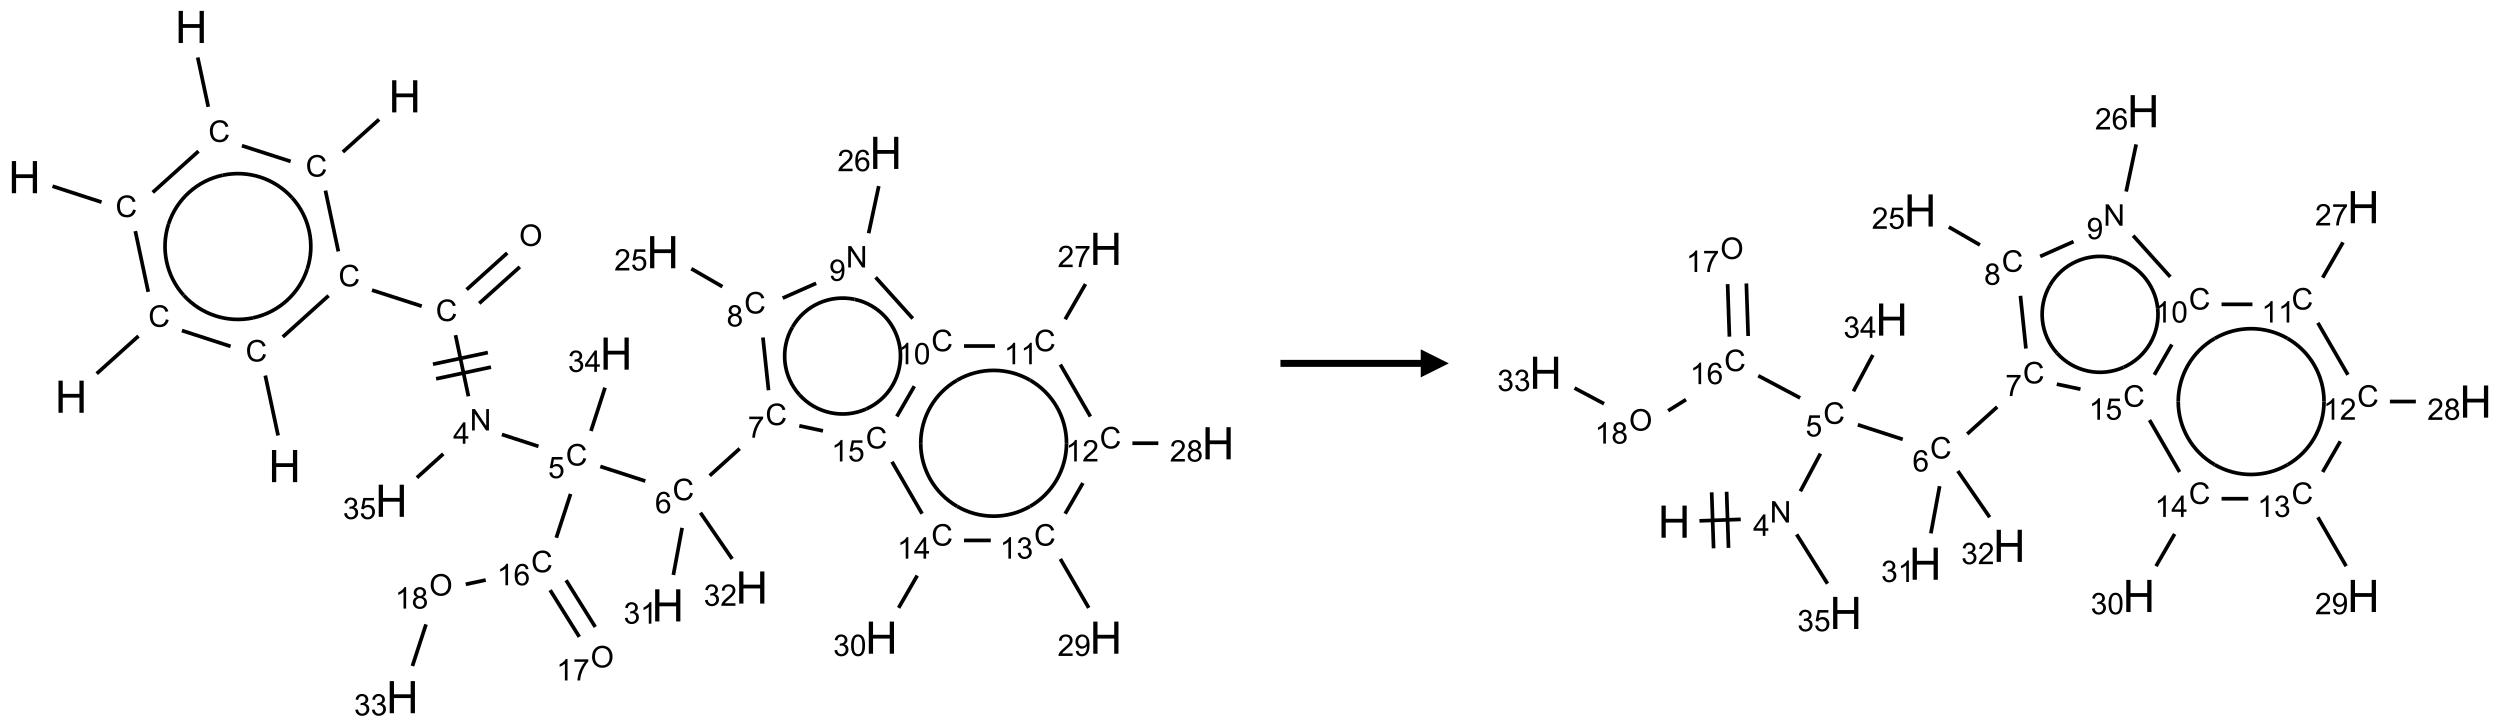 <?xml version="1.0" encoding="UTF-8"?>
<svg xmlns="http://www.w3.org/2000/svg" xmlns:xlink="http://www.w3.org/1999/xlink" width="891" height="259" viewBox="0 0 891 259">
<defs>
<g>
<g id="glyph-0-0">
<path d="M 2 0 L 2 -10 L 10 -10 L 10 0 Z M 2.25 -0.25 L 9.75 -0.25 L 9.75 -9.75 L 2.25 -9.75 Z M 2.25 -0.25 "/>
</g>
<g id="glyph-0-1">
<path d="M 1.281 0 L 1.281 -11.453 L 2.797 -11.453 L 2.797 -6.75 L 8.75 -6.75 L 8.75 -11.453 L 10.266 -11.453 L 10.266 0 L 8.75 0 L 8.75 -5.398 L 2.797 -5.398 L 2.797 0 Z M 1.281 0 "/>
</g>
<g id="glyph-1-0">
<path d="M 1.332 0 L 1.332 -6.668 L 6.668 -6.668 L 6.668 0 Z M 1.5 -0.168 L 6.5 -0.168 L 6.5 -6.5 L 1.5 -6.5 Z M 1.5 -0.168 "/>
</g>
<g id="glyph-1-1">
<path d="M 6.27 -2.676 L 7.281 -2.422 C 7.07 -1.594 6.688 -0.961 6.137 -0.523 C 5.586 -0.086 4.914 0.129 4.121 0.129 C 3.297 0.129 2.629 -0.039 2.113 -0.371 C 1.598 -0.707 1.203 -1.191 0.934 -1.828 C 0.664 -2.465 0.531 -3.145 0.531 -3.875 C 0.531 -4.672 0.684 -5.363 0.988 -5.957 C 1.293 -6.547 1.723 -6.996 2.285 -7.305 C 2.844 -7.613 3.461 -7.766 4.137 -7.766 C 4.898 -7.766 5.543 -7.57 6.062 -7.184 C 6.582 -6.793 6.945 -6.246 7.152 -5.543 L 6.156 -5.309 C 5.98 -5.863 5.723 -6.266 5.387 -6.52 C 5.051 -6.773 4.625 -6.902 4.113 -6.902 C 3.527 -6.902 3.039 -6.762 2.645 -6.48 C 2.25 -6.199 1.973 -5.82 1.812 -5.348 C 1.652 -4.871 1.574 -4.383 1.574 -3.879 C 1.574 -3.23 1.668 -2.664 1.855 -2.18 C 2.047 -1.695 2.34 -1.332 2.738 -1.094 C 3.137 -0.855 3.57 -0.734 4.035 -0.734 C 4.602 -0.734 5.082 -0.898 5.473 -1.223 C 5.867 -1.551 6.133 -2.035 6.27 -2.676 Z M 6.27 -2.676 "/>
</g>
<g id="glyph-1-2">
<path d="M 0.516 -3.719 C 0.516 -4.984 0.855 -5.977 1.535 -6.695 C 2.215 -7.414 3.094 -7.77 4.172 -7.77 C 4.875 -7.77 5.512 -7.602 6.078 -7.266 C 6.645 -6.93 7.074 -6.461 7.371 -5.855 C 7.668 -5.254 7.816 -4.57 7.816 -3.809 C 7.816 -3.035 7.66 -2.34 7.348 -1.73 C 7.035 -1.117 6.594 -0.656 6.02 -0.34 C 5.449 -0.027 4.828 0.129 4.168 0.129 C 3.449 0.129 2.805 -0.043 2.238 -0.391 C 1.672 -0.738 1.246 -1.211 0.953 -1.812 C 0.66 -2.414 0.516 -3.047 0.516 -3.719 Z M 1.559 -3.703 C 1.559 -2.781 1.805 -2.059 2.301 -1.527 C 2.793 -1 3.414 -0.734 4.16 -0.734 C 4.922 -0.734 5.547 -1 6.039 -1.535 C 6.531 -2.07 6.777 -2.828 6.777 -3.812 C 6.777 -4.434 6.672 -4.977 6.461 -5.441 C 6.25 -5.902 5.945 -6.262 5.539 -6.52 C 5.133 -6.773 4.68 -6.902 4.176 -6.902 C 3.461 -6.902 2.848 -6.656 2.332 -6.164 C 1.816 -5.672 1.559 -4.852 1.559 -3.703 Z M 1.559 -3.703 "/>
</g>
<g id="glyph-1-3">
<path d="M 0.812 0 L 0.812 -7.637 L 1.848 -7.637 L 5.859 -1.641 L 5.859 -7.637 L 6.828 -7.637 L 6.828 0 L 5.793 0 L 1.781 -6 L 1.781 0 Z M 0.812 0 "/>
</g>
<g id="glyph-1-4">
<path d="M 3.449 0 L 3.449 -1.828 L 0.137 -1.828 L 0.137 -2.688 L 3.621 -7.637 L 4.387 -7.637 L 4.387 -2.688 L 5.418 -2.688 L 5.418 -1.828 L 4.387 -1.828 L 4.387 0 Z M 3.449 -2.688 L 3.449 -6.129 L 1.059 -2.688 Z M 3.449 -2.688 "/>
</g>
<g id="glyph-1-5">
<path d="M 0.441 -2 L 1.426 -2.082 C 1.5 -1.605 1.668 -1.242 1.934 -1.004 C 2.199 -0.762 2.52 -0.641 2.895 -0.641 C 3.348 -0.641 3.73 -0.812 4.043 -1.152 C 4.355 -1.492 4.512 -1.941 4.512 -2.504 C 4.512 -3.039 4.359 -3.461 4.059 -3.77 C 3.758 -4.078 3.367 -4.234 2.879 -4.234 C 2.578 -4.234 2.305 -4.164 2.062 -4.027 C 1.82 -3.891 1.629 -3.715 1.488 -3.496 L 0.609 -3.609 L 1.348 -7.531 L 5.145 -7.531 L 5.145 -6.637 L 2.098 -6.637 L 1.688 -4.582 C 2.145 -4.902 2.625 -5.062 3.129 -5.062 C 3.797 -5.062 4.359 -4.832 4.816 -4.371 C 5.277 -3.91 5.504 -3.312 5.504 -2.59 C 5.504 -1.898 5.305 -1.301 4.902 -0.797 C 4.41 -0.18 3.742 0.129 2.895 0.129 C 2.199 0.129 1.633 -0.062 1.195 -0.453 C 0.758 -0.844 0.504 -1.359 0.441 -2 Z M 0.441 -2 "/>
</g>
<g id="glyph-1-6">
<path d="M 5.309 -5.766 L 4.375 -5.691 C 4.293 -6.059 4.172 -6.328 4.02 -6.496 C 3.766 -6.762 3.453 -6.895 3.082 -6.895 C 2.785 -6.895 2.523 -6.812 2.297 -6.645 C 2 -6.43 1.77 -6.117 1.598 -5.703 C 1.43 -5.289 1.34 -4.703 1.332 -3.938 C 1.559 -4.281 1.836 -4.535 2.16 -4.703 C 2.488 -4.871 2.828 -4.953 3.188 -4.953 C 3.812 -4.953 4.344 -4.723 4.785 -4.262 C 5.223 -3.801 5.441 -3.207 5.441 -2.48 C 5.441 -2 5.34 -1.555 5.133 -1.145 C 4.926 -0.73 4.641 -0.418 4.281 -0.199 C 3.922 0.02 3.512 0.129 3.051 0.129 C 2.27 0.129 1.633 -0.156 1.141 -0.73 C 0.648 -1.305 0.402 -2.254 0.402 -3.574 C 0.402 -5.051 0.672 -6.121 1.219 -6.793 C 1.695 -7.375 2.336 -7.668 3.141 -7.668 C 3.742 -7.668 4.234 -7.5 4.617 -7.16 C 5 -6.824 5.23 -6.359 5.309 -5.766 Z M 1.48 -2.473 C 1.48 -2.152 1.547 -1.844 1.684 -1.547 C 1.82 -1.25 2.016 -1.027 2.262 -0.871 C 2.508 -0.719 2.766 -0.641 3.035 -0.641 C 3.434 -0.641 3.773 -0.801 4.059 -1.121 C 4.344 -1.441 4.484 -1.875 4.484 -2.422 C 4.484 -2.949 4.344 -3.367 4.062 -3.668 C 3.781 -3.973 3.426 -4.125 3 -4.125 C 2.578 -4.125 2.219 -3.973 1.922 -3.668 C 1.625 -3.363 1.48 -2.969 1.48 -2.473 Z M 1.48 -2.473 "/>
</g>
<g id="glyph-1-7">
<path d="M 0.504 -6.637 L 0.504 -7.535 L 5.449 -7.535 L 5.449 -6.809 C 4.961 -6.289 4.48 -5.602 4.004 -4.746 C 3.527 -3.887 3.156 -3.004 2.895 -2.098 C 2.707 -1.461 2.59 -0.762 2.535 0 L 1.574 0 C 1.582 -0.602 1.703 -1.328 1.926 -2.176 C 2.152 -3.027 2.477 -3.848 2.898 -4.637 C 3.32 -5.426 3.77 -6.094 4.246 -6.637 Z M 0.504 -6.637 "/>
</g>
<g id="glyph-1-8">
<path d="M 1.887 -4.141 C 1.496 -4.281 1.207 -4.484 1.02 -4.75 C 0.832 -5.016 0.738 -5.328 0.738 -5.699 C 0.738 -6.254 0.938 -6.719 1.34 -7.098 C 1.738 -7.477 2.27 -7.668 2.934 -7.668 C 3.598 -7.668 4.137 -7.473 4.543 -7.086 C 4.949 -6.699 5.152 -6.227 5.152 -5.672 C 5.152 -5.316 5.059 -5.008 4.871 -4.746 C 4.688 -4.484 4.406 -4.281 4.027 -4.141 C 4.496 -3.988 4.852 -3.742 5.098 -3.402 C 5.34 -3.062 5.465 -2.656 5.465 -2.184 C 5.465 -1.531 5.234 -0.98 4.77 -0.535 C 4.309 -0.09 3.703 0.129 2.949 0.129 C 2.195 0.129 1.586 -0.094 1.125 -0.539 C 0.664 -0.984 0.434 -1.543 0.434 -2.207 C 0.434 -2.703 0.559 -3.121 0.809 -3.457 C 1.062 -3.793 1.422 -4.02 1.887 -4.141 Z M 1.699 -5.73 C 1.699 -5.367 1.812 -5.074 2.047 -4.844 C 2.281 -4.613 2.582 -4.5 2.953 -4.5 C 3.312 -4.5 3.609 -4.613 3.84 -4.84 C 4.07 -5.066 4.188 -5.348 4.188 -5.676 C 4.188 -6.02 4.07 -6.309 3.832 -6.543 C 3.594 -6.777 3.297 -6.895 2.941 -6.895 C 2.586 -6.895 2.289 -6.781 2.051 -6.551 C 1.816 -6.324 1.699 -6.047 1.699 -5.73 Z M 1.395 -2.203 C 1.395 -1.938 1.461 -1.676 1.586 -1.426 C 1.711 -1.176 1.902 -0.984 2.152 -0.848 C 2.402 -0.711 2.672 -0.641 2.957 -0.641 C 3.406 -0.641 3.777 -0.785 4.066 -1.074 C 4.359 -1.363 4.504 -1.727 4.504 -2.172 C 4.504 -2.625 4.355 -2.996 4.055 -3.293 C 3.754 -3.586 3.379 -3.734 2.926 -3.734 C 2.484 -3.734 2.121 -3.59 1.832 -3.297 C 1.543 -3.004 1.395 -2.641 1.395 -2.203 Z M 1.395 -2.203 "/>
</g>
<g id="glyph-1-9">
<path d="M 5.371 -0.902 L 5.371 0 L 0.324 0 C 0.316 -0.227 0.352 -0.441 0.434 -0.652 C 0.562 -0.996 0.766 -1.332 1.051 -1.668 C 1.332 -2 1.742 -2.387 2.277 -2.824 C 3.105 -3.504 3.668 -4.043 3.957 -4.441 C 4.25 -4.84 4.395 -5.215 4.395 -5.566 C 4.395 -5.938 4.262 -6.254 3.996 -6.508 C 3.73 -6.762 3.387 -6.891 2.957 -6.891 C 2.508 -6.891 2.145 -6.754 1.875 -6.484 C 1.605 -6.215 1.469 -5.84 1.465 -5.359 L 0.5 -5.457 C 0.566 -6.176 0.812 -6.727 1.246 -7.102 C 1.676 -7.477 2.254 -7.668 2.98 -7.668 C 3.711 -7.668 4.293 -7.465 4.719 -7.059 C 5.145 -6.652 5.359 -6.148 5.359 -5.547 C 5.359 -5.242 5.297 -4.941 5.172 -4.645 C 5.047 -4.352 4.84 -4.039 4.551 -3.715 C 4.262 -3.387 3.777 -2.938 3.105 -2.371 C 2.543 -1.898 2.18 -1.578 2.02 -1.41 C 1.859 -1.242 1.73 -1.07 1.625 -0.902 Z M 5.371 -0.902 "/>
</g>
<g id="glyph-1-10">
<path d="M 0.582 -1.766 L 1.484 -1.848 C 1.562 -1.426 1.707 -1.117 1.922 -0.926 C 2.137 -0.734 2.414 -0.641 2.75 -0.641 C 3.039 -0.641 3.289 -0.707 3.508 -0.84 C 3.727 -0.973 3.902 -1.148 4.043 -1.367 C 4.18 -1.586 4.297 -1.887 4.391 -2.262 C 4.484 -2.637 4.531 -3.016 4.531 -3.406 C 4.531 -3.449 4.531 -3.512 4.527 -3.594 C 4.34 -3.297 4.082 -3.055 3.758 -2.867 C 3.434 -2.68 3.082 -2.59 2.703 -2.59 C 2.07 -2.59 1.535 -2.816 1.098 -3.277 C 0.66 -3.734 0.441 -4.34 0.441 -5.09 C 0.441 -5.863 0.672 -6.484 1.129 -6.957 C 1.586 -7.43 2.156 -7.668 2.844 -7.668 C 3.34 -7.668 3.793 -7.531 4.207 -7.266 C 4.617 -7 4.93 -6.617 5.145 -6.121 C 5.355 -5.629 5.465 -4.91 5.465 -3.973 C 5.465 -2.996 5.359 -2.223 5.145 -1.645 C 4.934 -1.066 4.617 -0.625 4.199 -0.324 C 3.781 -0.02 3.293 0.129 2.73 0.129 C 2.133 0.129 1.645 -0.035 1.266 -0.367 C 0.887 -0.699 0.66 -1.164 0.582 -1.766 Z M 4.422 -5.137 C 4.422 -5.676 4.277 -6.102 3.992 -6.418 C 3.707 -6.734 3.359 -6.891 2.957 -6.891 C 2.543 -6.891 2.18 -6.719 1.871 -6.379 C 1.562 -6.039 1.406 -5.598 1.406 -5.059 C 1.406 -4.57 1.555 -4.176 1.848 -3.871 C 2.141 -3.566 2.5 -3.418 2.934 -3.418 C 3.367 -3.418 3.723 -3.57 4.004 -3.871 C 4.281 -4.176 4.422 -4.598 4.422 -5.137 Z M 4.422 -5.137 "/>
</g>
<g id="glyph-1-11">
<path d="M 3.973 0 L 3.035 0 L 3.035 -5.973 C 2.809 -5.758 2.516 -5.543 2.148 -5.328 C 1.781 -5.113 1.453 -4.953 1.16 -4.844 L 1.16 -5.75 C 1.684 -5.996 2.145 -6.297 2.535 -6.645 C 2.93 -6.996 3.207 -7.336 3.371 -7.668 L 3.973 -7.668 Z M 3.973 0 "/>
</g>
<g id="glyph-1-12">
<path d="M 0.441 -3.766 C 0.441 -4.668 0.535 -5.395 0.723 -5.945 C 0.906 -6.496 1.184 -6.922 1.551 -7.219 C 1.918 -7.516 2.375 -7.668 2.934 -7.668 C 3.344 -7.668 3.703 -7.586 4.012 -7.418 C 4.32 -7.254 4.574 -7.016 4.777 -6.707 C 4.977 -6.395 5.137 -6.016 5.25 -5.57 C 5.363 -5.125 5.422 -4.523 5.422 -3.766 C 5.422 -2.871 5.328 -2.148 5.145 -1.598 C 4.961 -1.047 4.688 -0.621 4.32 -0.32 C 3.953 -0.02 3.492 0.129 2.934 0.129 C 2.195 0.129 1.617 -0.133 1.199 -0.66 C 0.695 -1.297 0.441 -2.332 0.441 -3.766 Z M 1.406 -3.766 C 1.406 -2.512 1.555 -1.68 1.848 -1.262 C 2.141 -0.848 2.5 -0.641 2.934 -0.641 C 3.363 -0.641 3.727 -0.848 4.02 -1.266 C 4.312 -1.684 4.457 -2.516 4.457 -3.766 C 4.457 -5.023 4.312 -5.859 4.02 -6.27 C 3.727 -6.684 3.359 -6.891 2.922 -6.891 C 2.492 -6.891 2.148 -6.707 1.891 -6.344 C 1.566 -5.879 1.406 -5.02 1.406 -3.766 Z M 1.406 -3.766 "/>
</g>
<g id="glyph-1-13">
<path d="M 0.449 -2.016 L 1.387 -2.141 C 1.492 -1.609 1.676 -1.227 1.934 -0.992 C 2.191 -0.758 2.508 -0.641 2.879 -0.641 C 3.32 -0.641 3.695 -0.793 3.996 -1.098 C 4.301 -1.402 4.453 -1.781 4.453 -2.234 C 4.453 -2.664 4.312 -3.02 4.031 -3.301 C 3.75 -3.578 3.391 -3.719 2.957 -3.719 C 2.781 -3.719 2.562 -3.684 2.297 -3.613 L 2.402 -4.438 C 2.465 -4.43 2.516 -4.426 2.551 -4.426 C 2.949 -4.426 3.312 -4.531 3.629 -4.738 C 3.949 -4.949 4.109 -5.27 4.109 -5.703 C 4.109 -6.047 3.992 -6.332 3.762 -6.559 C 3.527 -6.785 3.227 -6.895 2.859 -6.895 C 2.496 -6.895 2.191 -6.781 1.949 -6.551 C 1.707 -6.324 1.547 -5.98 1.48 -5.52 L 0.543 -5.688 C 0.656 -6.316 0.918 -6.805 1.324 -7.148 C 1.73 -7.492 2.234 -7.668 2.84 -7.668 C 3.254 -7.668 3.641 -7.578 3.988 -7.398 C 4.34 -7.219 4.609 -6.977 4.793 -6.668 C 4.98 -6.359 5.074 -6.031 5.074 -5.684 C 5.074 -5.352 4.984 -5.051 4.809 -4.781 C 4.629 -4.512 4.367 -4.297 4.02 -4.137 C 4.473 -4.031 4.824 -3.816 5.074 -3.488 C 5.324 -3.16 5.449 -2.75 5.449 -2.254 C 5.449 -1.59 5.203 -1.023 4.719 -0.559 C 4.234 -0.098 3.617 0.137 2.875 0.137 C 2.203 0.137 1.648 -0.062 1.207 -0.465 C 0.762 -0.863 0.512 -1.379 0.449 -2.016 Z M 0.449 -2.016 "/>
</g>
</g>
</defs>
<path fill="none" stroke-width="0.033" stroke-linecap="butt" stroke-linejoin="miter" stroke="rgb(0%, 0%, 0%)" stroke-opacity="1" stroke-miterlimit="10" d="M 0.25 1.419 L 0.687 1.561 " transform="matrix(40, 0, 0, 40, 8.707, 9.605)"/>
<path fill="none" stroke-width="0.033" stroke-linecap="butt" stroke-linejoin="miter" stroke="rgb(0%, 0%, 0%)" stroke-opacity="1" stroke-miterlimit="10" d="M 0.988 1.819 L 1.103 2.36 " transform="matrix(40, 0, 0, 40, 8.707, 9.605)"/>
<path fill="none" stroke-width="0.033" stroke-linecap="butt" stroke-linejoin="miter" stroke="rgb(0%, 0%, 0%)" stroke-opacity="1" stroke-miterlimit="10" d="M 1.016 2.754 L 0.644 3.089 " transform="matrix(40, 0, 0, 40, 8.707, 9.605)"/>
<path fill="none" stroke-width="0.033" stroke-linecap="butt" stroke-linejoin="miter" stroke="rgb(0%, 0%, 0%)" stroke-opacity="1" stroke-miterlimit="10" d="M 1.403 2.705 L 1.837 2.846 " transform="matrix(40, 0, 0, 40, 8.707, 9.605)"/>
<path fill="none" stroke-width="0.033" stroke-linecap="butt" stroke-linejoin="miter" stroke="rgb(0%, 0%, 0%)" stroke-opacity="1" stroke-miterlimit="10" d="M 2.146 3.106 L 2.26 3.64 " transform="matrix(40, 0, 0, 40, 8.707, 9.605)"/>
<path fill="none" stroke-width="0.033" stroke-linecap="butt" stroke-linejoin="miter" stroke="rgb(0%, 0%, 0%)" stroke-opacity="1" stroke-miterlimit="10" d="M 2.302 2.762 L 2.71 2.394 " transform="matrix(40, 0, 0, 40, 8.707, 9.605)"/>
<path fill="none" stroke-width="0.033" stroke-linecap="butt" stroke-linejoin="miter" stroke="rgb(0%, 0%, 0%)" stroke-opacity="1" stroke-miterlimit="10" d="M 3.097 2.345 L 3.54 2.488 " transform="matrix(40, 0, 0, 40, 8.707, 9.605)"/>
<path fill="none" stroke-width="0.033" stroke-linecap="butt" stroke-linejoin="miter" stroke="rgb(0%, 0%, 0%)" stroke-opacity="1" stroke-miterlimit="10" d="M 4.052 2.463 L 4.414 2.138 " transform="matrix(40, 0, 0, 40, 8.707, 9.605)"/>
<path fill="none" stroke-width="0.033" stroke-linecap="butt" stroke-linejoin="miter" stroke="rgb(0%, 0%, 0%)" stroke-opacity="1" stroke-miterlimit="10" d="M 3.94 2.34 L 4.302 2.014 " transform="matrix(40, 0, 0, 40, 8.707, 9.605)"/>
<path fill="none" stroke-width="0.033" stroke-linecap="butt" stroke-linejoin="miter" stroke="rgb(0%, 0%, 0%)" stroke-opacity="1" stroke-miterlimit="10" d="M 3.841 2.746 L 3.956 3.291 " transform="matrix(40, 0, 0, 40, 8.707, 9.605)"/>
<path fill="none" stroke-width="0.033" stroke-linecap="butt" stroke-linejoin="miter" stroke="rgb(0%, 0%, 0%)" stroke-opacity="1" stroke-miterlimit="10" d="M 3.668 3.135 L 4.157 3.031 " transform="matrix(40, 0, 0, 40, 8.707, 9.605)"/>
<path fill="none" stroke-width="0.033" stroke-linecap="butt" stroke-linejoin="miter" stroke="rgb(0%, 0%, 0%)" stroke-opacity="1" stroke-miterlimit="10" d="M 3.64 3.005 L 4.129 2.901 " transform="matrix(40, 0, 0, 40, 8.707, 9.605)"/>
<path fill="none" stroke-width="0.033" stroke-linecap="butt" stroke-linejoin="miter" stroke="rgb(0%, 0%, 0%)" stroke-opacity="1" stroke-miterlimit="10" d="M 4.254 3.631 L 4.58 3.737 " transform="matrix(40, 0, 0, 40, 8.707, 9.605)"/>
<path fill="none" stroke-width="0.033" stroke-linecap="butt" stroke-linejoin="miter" stroke="rgb(0%, 0%, 0%)" stroke-opacity="1" stroke-miterlimit="10" d="M 5.131 3.916 L 5.532 4.046 " transform="matrix(40, 0, 0, 40, 8.707, 9.605)"/>
<path fill="none" stroke-width="0.033" stroke-linecap="butt" stroke-linejoin="miter" stroke="rgb(0%, 0%, 0%)" stroke-opacity="1" stroke-miterlimit="10" d="M 6.106 3.998 L 6.373 3.757 " transform="matrix(40, 0, 0, 40, 8.707, 9.605)"/>
<path fill="none" stroke-width="0.033" stroke-linecap="butt" stroke-linejoin="miter" stroke="rgb(0%, 0%, 0%)" stroke-opacity="1" stroke-miterlimit="10" d="M 6.63 3.237 L 6.58 2.767 " transform="matrix(40, 0, 0, 40, 8.707, 9.605)"/>
<path fill="none" stroke-width="0.033" stroke-linecap="butt" stroke-linejoin="miter" stroke="rgb(0%, 0%, 0%)" stroke-opacity="1" stroke-miterlimit="10" d="M 6.219 2.314 L 5.942 2.154 " transform="matrix(40, 0, 0, 40, 8.707, 9.605)"/>
<path fill="none" stroke-width="0.033" stroke-linecap="butt" stroke-linejoin="miter" stroke="rgb(0%, 0%, 0%)" stroke-opacity="1" stroke-miterlimit="10" d="M 6.756 2.416 L 7.054 2.284 " transform="matrix(40, 0, 0, 40, 8.707, 9.605)"/>
<path fill="none" stroke-width="0.033" stroke-linecap="butt" stroke-linejoin="miter" stroke="rgb(0%, 0%, 0%)" stroke-opacity="1" stroke-miterlimit="10" d="M 7.522 1.838 L 7.612 1.418 " transform="matrix(40, 0, 0, 40, 8.707, 9.605)"/>
<path fill="none" stroke-width="0.033" stroke-linecap="butt" stroke-linejoin="miter" stroke="rgb(0%, 0%, 0%)" stroke-opacity="1" stroke-miterlimit="10" d="M 7.584 2.231 L 7.915 2.598 " transform="matrix(40, 0, 0, 40, 8.707, 9.605)"/>
<path fill="none" stroke-width="0.033" stroke-linecap="butt" stroke-linejoin="miter" stroke="rgb(0%, 0%, 0%)" stroke-opacity="1" stroke-miterlimit="10" d="M 8.372 2.843 L 8.647 2.843 " transform="matrix(40, 0, 0, 40, 8.707, 9.605)"/>
<path fill="none" stroke-width="0.033" stroke-linecap="butt" stroke-linejoin="miter" stroke="rgb(0%, 0%, 0%)" stroke-opacity="1" stroke-miterlimit="10" d="M 9.273 2.605 L 9.454 2.291 " transform="matrix(40, 0, 0, 40, 8.707, 9.605)"/>
<path fill="none" stroke-width="0.033" stroke-linecap="butt" stroke-linejoin="miter" stroke="rgb(0%, 0%, 0%)" stroke-opacity="1" stroke-miterlimit="10" d="M 9.23 3.008 L 9.498 3.471 " transform="matrix(40, 0, 0, 40, 8.707, 9.605)"/>
<path fill="none" stroke-width="0.033" stroke-linecap="butt" stroke-linejoin="miter" stroke="rgb(0%, 0%, 0%)" stroke-opacity="1" stroke-miterlimit="10" d="M 9.872 3.709 L 10.103 3.709 " transform="matrix(40, 0, 0, 40, 8.707, 9.605)"/>
<path fill="none" stroke-width="0.033" stroke-linecap="butt" stroke-linejoin="miter" stroke="rgb(0%, 0%, 0%)" stroke-opacity="1" stroke-miterlimit="10" d="M 9.431 4.064 L 9.273 4.337 " transform="matrix(40, 0, 0, 40, 8.707, 9.605)"/>
<path fill="none" stroke-width="0.033" stroke-linecap="butt" stroke-linejoin="miter" stroke="rgb(0%, 0%, 0%)" stroke-opacity="1" stroke-miterlimit="10" d="M 9.23 4.74 L 9.483 5.176 " transform="matrix(40, 0, 0, 40, 8.707, 9.605)"/>
<path fill="none" stroke-width="0.033" stroke-linecap="butt" stroke-linejoin="miter" stroke="rgb(0%, 0%, 0%)" stroke-opacity="1" stroke-miterlimit="10" d="M 8.61 4.575 L 8.372 4.575 " transform="matrix(40, 0, 0, 40, 8.707, 9.605)"/>
<path fill="none" stroke-width="0.033" stroke-linecap="butt" stroke-linejoin="miter" stroke="rgb(0%, 0%, 0%)" stroke-opacity="1" stroke-miterlimit="10" d="M 7.955 4.888 L 7.789 5.176 " transform="matrix(40, 0, 0, 40, 8.707, 9.605)"/>
<path fill="none" stroke-width="0.033" stroke-linecap="butt" stroke-linejoin="miter" stroke="rgb(0%, 0%, 0%)" stroke-opacity="1" stroke-miterlimit="10" d="M 7.998 4.337 L 7.73 3.874 " transform="matrix(40, 0, 0, 40, 8.707, 9.605)"/>
<path fill="none" stroke-width="0.033" stroke-linecap="butt" stroke-linejoin="miter" stroke="rgb(0%, 0%, 0%)" stroke-opacity="1" stroke-miterlimit="10" d="M 7.115 3.599 L 6.904 3.554 " transform="matrix(40, 0, 0, 40, 8.707, 9.605)"/>
<path fill="none" stroke-width="0.033" stroke-linecap="butt" stroke-linejoin="miter" stroke="rgb(0%, 0%, 0%)" stroke-opacity="1" stroke-miterlimit="10" d="M 7.773 3.471 L 7.929 3.201 " transform="matrix(40, 0, 0, 40, 8.707, 9.605)"/>
<path fill="none" stroke-width="0.033" stroke-linecap="butt" stroke-linejoin="miter" stroke="rgb(0%, 0%, 0%)" stroke-opacity="1" stroke-miterlimit="10" d="M 5.86 4.463 L 5.782 4.883 " transform="matrix(40, 0, 0, 40, 8.707, 9.605)"/>
<path fill="none" stroke-width="0.033" stroke-linecap="butt" stroke-linejoin="miter" stroke="rgb(0%, 0%, 0%)" stroke-opacity="1" stroke-miterlimit="10" d="M 6.023 4.328 L 6.306 4.74 " transform="matrix(40, 0, 0, 40, 8.707, 9.605)"/>
<path fill="none" stroke-width="0.033" stroke-linecap="butt" stroke-linejoin="miter" stroke="rgb(0%, 0%, 0%)" stroke-opacity="1" stroke-miterlimit="10" d="M 4.866 4.161 L 4.739 4.551 " transform="matrix(40, 0, 0, 40, 8.707, 9.605)"/>
<path fill="none" stroke-width="0.033" stroke-linecap="butt" stroke-linejoin="miter" stroke="rgb(0%, 0%, 0%)" stroke-opacity="1" stroke-miterlimit="10" d="M 4.684 5.018 L 4.944 5.434 " transform="matrix(40, 0, 0, 40, 8.707, 9.605)"/>
<path fill="none" stroke-width="0.033" stroke-linecap="butt" stroke-linejoin="miter" stroke="rgb(0%, 0%, 0%)" stroke-opacity="1" stroke-miterlimit="10" d="M 4.826 4.93 L 5.086 5.346 " transform="matrix(40, 0, 0, 40, 8.707, 9.605)"/>
<path fill="none" stroke-width="0.033" stroke-linecap="butt" stroke-linejoin="miter" stroke="rgb(0%, 0%, 0%)" stroke-opacity="1" stroke-miterlimit="10" d="M 4.11 4.928 L 3.932 4.966 " transform="matrix(40, 0, 0, 40, 8.707, 9.605)"/>
<path fill="none" stroke-width="0.033" stroke-linecap="butt" stroke-linejoin="miter" stroke="rgb(0%, 0%, 0%)" stroke-opacity="1" stroke-miterlimit="10" d="M 3.578 5.323 L 3.457 5.694 " transform="matrix(40, 0, 0, 40, 8.707, 9.605)"/>
<path fill="none" stroke-width="0.033" stroke-linecap="butt" stroke-linejoin="miter" stroke="rgb(0%, 0%, 0%)" stroke-opacity="1" stroke-miterlimit="10" d="M 5.048 3.6 L 5.173 3.214 " transform="matrix(40, 0, 0, 40, 8.707, 9.605)"/>
<path fill="none" stroke-width="0.033" stroke-linecap="butt" stroke-linejoin="miter" stroke="rgb(0%, 0%, 0%)" stroke-opacity="1" stroke-miterlimit="10" d="M 3.732 3.804 L 3.497 4.016 " transform="matrix(40, 0, 0, 40, 8.707, 9.605)"/>
<path fill="none" stroke-width="0.033" stroke-linecap="butt" stroke-linejoin="miter" stroke="rgb(0%, 0%, 0%)" stroke-opacity="1" stroke-miterlimit="10" d="M 2.797 2 L 2.682 1.458 " transform="matrix(40, 0, 0, 40, 8.707, 9.605)"/>
<path fill="none" stroke-width="0.033" stroke-linecap="butt" stroke-linejoin="miter" stroke="rgb(0%, 0%, 0%)" stroke-opacity="1" stroke-miterlimit="10" d="M 2.837 1.114 L 3.16 0.824 " transform="matrix(40, 0, 0, 40, 8.707, 9.605)"/>
<path fill="none" stroke-width="0.033" stroke-linecap="butt" stroke-linejoin="miter" stroke="rgb(0%, 0%, 0%)" stroke-opacity="1" stroke-miterlimit="10" d="M 2.372 1.198 L 1.938 1.058 " transform="matrix(40, 0, 0, 40, 8.707, 9.605)"/>
<path fill="none" stroke-width="0.033" stroke-linecap="butt" stroke-linejoin="miter" stroke="rgb(0%, 0%, 0%)" stroke-opacity="1" stroke-miterlimit="10" d="M 1.551 1.107 L 1.143 1.474 " transform="matrix(40, 0, 0, 40, 8.707, 9.605)"/>
<path fill="none" stroke-width="0.033" stroke-linecap="butt" stroke-linejoin="miter" stroke="rgb(0%, 0%, 0%)" stroke-opacity="1" stroke-miterlimit="10" d="M 1.638 0.712 L 1.544 0.272 " transform="matrix(40, 0, 0, 40, 8.707, 9.605)"/>
<path fill="none" stroke-width="0.033" stroke-linecap="butt" stroke-linejoin="miter" stroke="rgb(0%, 0%, 0%)" stroke-opacity="1" stroke-miterlimit="10" d="M 1.419 2.391 C 1.264 2.218 1.213 1.976 1.284 1.756 " transform="matrix(40, 0, 0, 40, 8.707, 9.605)"/>
<path fill="none" stroke-width="0.033" stroke-linecap="butt" stroke-linejoin="miter" stroke="rgb(0%, 0%, 0%)" stroke-opacity="1" stroke-miterlimit="10" d="M 2.037 2.592 C 1.81 2.64 1.575 2.563 1.419 2.391 " transform="matrix(40, 0, 0, 40, 8.707, 9.605)"/>
<path fill="none" stroke-width="0.033" stroke-linecap="butt" stroke-linejoin="miter" stroke="rgb(0%, 0%, 0%)" stroke-opacity="1" stroke-miterlimit="10" d="M 2.52 2.157 C 2.448 2.378 2.264 2.543 2.037 2.592 " transform="matrix(40, 0, 0, 40, 8.707, 9.605)"/>
<path fill="none" stroke-width="0.033" stroke-linecap="butt" stroke-linejoin="miter" stroke="rgb(0%, 0%, 0%)" stroke-opacity="1" stroke-miterlimit="10" d="M 2.385 1.522 C 2.54 1.694 2.592 1.936 2.52 2.157 " transform="matrix(40, 0, 0, 40, 8.707, 9.605)"/>
<path fill="none" stroke-width="0.033" stroke-linecap="butt" stroke-linejoin="miter" stroke="rgb(0%, 0%, 0%)" stroke-opacity="1" stroke-miterlimit="10" d="M 1.767 1.321 C 1.994 1.273 2.229 1.349 2.385 1.522 " transform="matrix(40, 0, 0, 40, 8.707, 9.605)"/>
<path fill="none" stroke-width="0.033" stroke-linecap="butt" stroke-linejoin="miter" stroke="rgb(0%, 0%, 0%)" stroke-opacity="1" stroke-miterlimit="10" d="M 1.284 1.756 C 1.356 1.535 1.54 1.369 1.767 1.321 " transform="matrix(40, 0, 0, 40, 8.707, 9.605)"/>
<path fill="none" stroke-width="0.033" stroke-linecap="butt" stroke-linejoin="miter" stroke="rgb(0%, 0%, 0%)" stroke-opacity="1" stroke-miterlimit="10" d="M 6.906 3.278 C 6.756 3.111 6.731 2.868 6.843 2.674 " transform="matrix(40, 0, 0, 40, 8.707, 9.605)"/>
<path fill="none" stroke-width="0.033" stroke-linecap="butt" stroke-linejoin="miter" stroke="rgb(0%, 0%, 0%)" stroke-opacity="1" stroke-miterlimit="10" d="M 7.5 3.404 C 7.295 3.495 7.056 3.444 6.906 3.278 " transform="matrix(40, 0, 0, 40, 8.707, 9.605)"/>
<path fill="none" stroke-width="0.033" stroke-linecap="butt" stroke-linejoin="miter" stroke="rgb(0%, 0%, 0%)" stroke-opacity="1" stroke-miterlimit="10" d="M 7.803 2.878 C 7.826 3.101 7.704 3.313 7.5 3.404 " transform="matrix(40, 0, 0, 40, 8.707, 9.605)"/>
<path fill="none" stroke-width="0.033" stroke-linecap="butt" stroke-linejoin="miter" stroke="rgb(0%, 0%, 0%)" stroke-opacity="1" stroke-miterlimit="10" d="M 7.397 2.427 C 7.616 2.474 7.779 2.656 7.803 2.878 " transform="matrix(40, 0, 0, 40, 8.707, 9.605)"/>
<path fill="none" stroke-width="0.033" stroke-linecap="butt" stroke-linejoin="miter" stroke="rgb(0%, 0%, 0%)" stroke-opacity="1" stroke-miterlimit="10" d="M 6.843 2.674 C 6.954 2.48 7.178 2.381 7.397 2.427 " transform="matrix(40, 0, 0, 40, 8.707, 9.605)"/>
<path fill="none" stroke-width="0.033" stroke-linecap="butt" stroke-linejoin="miter" stroke="rgb(0%, 0%, 0%)" stroke-opacity="1" stroke-miterlimit="10" d="M 8.311 3.147 C 8.512 3.031 8.759 3.031 8.96 3.147 " transform="matrix(40, 0, 0, 40, 8.707, 9.605)"/>
<path fill="none" stroke-width="0.033" stroke-linecap="butt" stroke-linejoin="miter" stroke="rgb(0%, 0%, 0%)" stroke-opacity="1" stroke-miterlimit="10" d="M 7.986 3.709 C 7.986 3.477 8.11 3.263 8.311 3.147 " transform="matrix(40, 0, 0, 40, 8.707, 9.605)"/>
<path fill="none" stroke-width="0.033" stroke-linecap="butt" stroke-linejoin="miter" stroke="rgb(0%, 0%, 0%)" stroke-opacity="1" stroke-miterlimit="10" d="M 8.311 4.272 C 8.11 4.156 7.986 3.941 7.986 3.709 " transform="matrix(40, 0, 0, 40, 8.707, 9.605)"/>
<path fill="none" stroke-width="0.033" stroke-linecap="butt" stroke-linejoin="miter" stroke="rgb(0%, 0%, 0%)" stroke-opacity="1" stroke-miterlimit="10" d="M 8.96 4.272 C 8.759 4.388 8.512 4.388 8.311 4.272 " transform="matrix(40, 0, 0, 40, 8.707, 9.605)"/>
<path fill="none" stroke-width="0.033" stroke-linecap="butt" stroke-linejoin="miter" stroke="rgb(0%, 0%, 0%)" stroke-opacity="1" stroke-miterlimit="10" d="M 9.285 3.709 C 9.285 3.941 9.161 4.156 8.96 4.272 " transform="matrix(40, 0, 0, 40, 8.707, 9.605)"/>
<path fill="none" stroke-width="0.033" stroke-linecap="butt" stroke-linejoin="miter" stroke="rgb(0%, 0%, 0%)" stroke-opacity="1" stroke-miterlimit="10" d="M 8.96 3.147 C 9.161 3.263 9.285 3.477 9.285 3.709 " transform="matrix(40, 0, 0, 40, 8.707, 9.605)"/>
<g fill="rgb(0%, 0%, 0%)" fill-opacity="1">
<use xlink:href="#glyph-0-1" x="2.934" y="68.863"/>
</g>
<g fill="rgb(0%, 0%, 0%)" fill-opacity="1">
<use xlink:href="#glyph-1-1" x="41.156" y="77.34"/>
</g>
<g fill="rgb(0%, 0%, 0%)" fill-opacity="1">
<use xlink:href="#glyph-1-1" x="52.848" y="116.469"/>
</g>
<g fill="rgb(0%, 0%, 0%)" fill-opacity="1">
<use xlink:href="#glyph-0-1" x="19.566" y="147.117"/>
</g>
<g fill="rgb(0%, 0%, 0%)" fill-opacity="1">
<use xlink:href="#glyph-1-1" x="87.516" y="128.828"/>
</g>
<g fill="rgb(0%, 0%, 0%)" fill-opacity="1">
<use xlink:href="#glyph-0-1" x="95.652" y="171.836"/>
</g>
<g fill="rgb(0%, 0%, 0%)" fill-opacity="1">
<use xlink:href="#glyph-1-1" x="120.617" y="102.062"/>
</g>
<g fill="rgb(0%, 0%, 0%)" fill-opacity="1">
<use xlink:href="#glyph-1-1" x="155.285" y="114.422"/>
</g>
<g fill="rgb(0%, 0%, 0%)" fill-opacity="1">
<use xlink:href="#glyph-1-2" x="185.023" y="87.664"/>
</g>
<g fill="rgb(0%, 0%, 0%)" fill-opacity="1">
<use xlink:href="#glyph-1-3" x="167.43" y="153.418"/>
</g>
<g fill="rgb(0%, 0%, 0%)" fill-opacity="1">
<use xlink:href="#glyph-1-4" x="161.488" y="158.152"/>
</g>
<g fill="rgb(0%, 0%, 0%)" fill-opacity="1">
<use xlink:href="#glyph-1-1" x="201.641" y="165.91"/>
</g>
<g fill="rgb(0%, 0%, 0%)" fill-opacity="1">
<use xlink:href="#glyph-1-5" x="195.332" y="170.414"/>
</g>
<g fill="rgb(0%, 0%, 0%)" fill-opacity="1">
<use xlink:href="#glyph-1-1" x="239.684" y="178.27"/>
</g>
<g fill="rgb(0%, 0%, 0%)" fill-opacity="1">
<use xlink:href="#glyph-1-6" x="233.438" y="182.906"/>
</g>
<g fill="rgb(0%, 0%, 0%)" fill-opacity="1">
<use xlink:href="#glyph-1-1" x="272.785" y="151.504"/>
</g>
<g fill="rgb(0%, 0%, 0%)" fill-opacity="1">
<use xlink:href="#glyph-1-7" x="266.531" y="156.012"/>
</g>
<g fill="rgb(0%, 0%, 0%)" fill-opacity="1">
<use xlink:href="#glyph-1-1" x="265.23" y="111.723"/>
</g>
<g fill="rgb(0%, 0%, 0%)" fill-opacity="1">
<use xlink:href="#glyph-1-8" x="258.961" y="116.359"/>
</g>
<g fill="rgb(0%, 0%, 0%)" fill-opacity="1">
<use xlink:href="#glyph-0-1" x="230.41" y="95.605"/>
</g>
<g fill="rgb(0%, 0%, 0%)" fill-opacity="1">
<use xlink:href="#glyph-1-9" x="218.918" y="96.398"/>
<use xlink:href="#glyph-1-5" x="224.85" y="96.398"/>
</g>
<g fill="rgb(0%, 0%, 0%)" fill-opacity="1">
<use xlink:href="#glyph-1-3" x="301.488" y="95.324"/>
</g>
<g fill="rgb(0%, 0%, 0%)" fill-opacity="1">
<use xlink:href="#glyph-1-10" x="295.504" y="100.09"/>
</g>
<g fill="rgb(0%, 0%, 0%)" fill-opacity="1">
<use xlink:href="#glyph-0-1" x="309.906" y="60.211"/>
</g>
<g fill="rgb(0%, 0%, 0%)" fill-opacity="1">
<use xlink:href="#glyph-1-9" x="298.48" y="61.004"/>
<use xlink:href="#glyph-1-6" x="304.413" y="61.004"/>
</g>
<g fill="rgb(0%, 0%, 0%)" fill-opacity="1">
<use xlink:href="#glyph-1-1" x="331.91" y="125.18"/>
</g>
<g fill="rgb(0%, 0%, 0%)" fill-opacity="1">
<use xlink:href="#glyph-1-11" x="319.754" y="129.816"/>
<use xlink:href="#glyph-1-12" x="325.686" y="129.816"/>
</g>
<g fill="rgb(0%, 0%, 0%)" fill-opacity="1">
<use xlink:href="#glyph-1-1" x="368.535" y="125.18"/>
</g>
<g fill="rgb(0%, 0%, 0%)" fill-opacity="1">
<use xlink:href="#glyph-1-11" x="357.824" y="129.816"/>
<use xlink:href="#glyph-1-11" x="363.757" y="129.816"/>
</g>
<g fill="rgb(0%, 0%, 0%)" fill-opacity="1">
<use xlink:href="#glyph-0-1" x="388.355" y="94.422"/>
</g>
<g fill="rgb(0%, 0%, 0%)" fill-opacity="1">
<use xlink:href="#glyph-1-9" x="376.926" y="95.215"/>
<use xlink:href="#glyph-1-7" x="382.858" y="95.215"/>
</g>
<g fill="rgb(0%, 0%, 0%)" fill-opacity="1">
<use xlink:href="#glyph-1-1" x="391.91" y="159.82"/>
</g>
<g fill="rgb(0%, 0%, 0%)" fill-opacity="1">
<use xlink:href="#glyph-1-11" x="379.805" y="164.457"/>
<use xlink:href="#glyph-1-9" x="385.737" y="164.457"/>
</g>
<g fill="rgb(0%, 0%, 0%)" fill-opacity="1">
<use xlink:href="#glyph-0-1" x="428.355" y="163.703"/>
</g>
<g fill="rgb(0%, 0%, 0%)" fill-opacity="1">
<use xlink:href="#glyph-1-9" x="416.91" y="164.496"/>
<use xlink:href="#glyph-1-8" x="422.842" y="164.496"/>
</g>
<g fill="rgb(0%, 0%, 0%)" fill-opacity="1">
<use xlink:href="#glyph-1-1" x="368.535" y="194.465"/>
</g>
<g fill="rgb(0%, 0%, 0%)" fill-opacity="1">
<use xlink:href="#glyph-1-11" x="356.352" y="199.098"/>
<use xlink:href="#glyph-1-13" x="362.284" y="199.098"/>
</g>
<g fill="rgb(0%, 0%, 0%)" fill-opacity="1">
<use xlink:href="#glyph-0-1" x="388.355" y="232.988"/>
</g>
<g fill="rgb(0%, 0%, 0%)" fill-opacity="1">
<use xlink:href="#glyph-1-9" x="376.91" y="233.777"/>
<use xlink:href="#glyph-1-10" x="382.842" y="233.777"/>
</g>
<g fill="rgb(0%, 0%, 0%)" fill-opacity="1">
<use xlink:href="#glyph-1-1" x="331.91" y="194.465"/>
</g>
<g fill="rgb(0%, 0%, 0%)" fill-opacity="1">
<use xlink:href="#glyph-1-11" x="319.758" y="199.098"/>
<use xlink:href="#glyph-1-4" x="325.69" y="199.098"/>
</g>
<g fill="rgb(0%, 0%, 0%)" fill-opacity="1">
<use xlink:href="#glyph-0-1" x="308.355" y="232.988"/>
</g>
<g fill="rgb(0%, 0%, 0%)" fill-opacity="1">
<use xlink:href="#glyph-1-13" x="296.949" y="233.777"/>
<use xlink:href="#glyph-1-12" x="302.882" y="233.777"/>
</g>
<g fill="rgb(0%, 0%, 0%)" fill-opacity="1">
<use xlink:href="#glyph-1-1" x="308.535" y="159.82"/>
</g>
<g fill="rgb(0%, 0%, 0%)" fill-opacity="1">
<use xlink:href="#glyph-1-11" x="296.293" y="164.457"/>
<use xlink:href="#glyph-1-5" x="302.225" y="164.457"/>
</g>
<g fill="rgb(0%, 0%, 0%)" fill-opacity="1">
<use xlink:href="#glyph-0-1" x="232.215" y="221.484"/>
</g>
<g fill="rgb(0%, 0%, 0%)" fill-opacity="1">
<use xlink:href="#glyph-1-13" x="222.254" y="222.277"/>
<use xlink:href="#glyph-1-11" x="228.186" y="222.277"/>
</g>
<g fill="rgb(0%, 0%, 0%)" fill-opacity="1">
<use xlink:href="#glyph-0-1" x="262.16" y="215.117"/>
</g>
<g fill="rgb(0%, 0%, 0%)" fill-opacity="1">
<use xlink:href="#glyph-1-13" x="250.805" y="215.91"/>
<use xlink:href="#glyph-1-9" x="256.737" y="215.91"/>
</g>
<g fill="rgb(0%, 0%, 0%)" fill-opacity="1">
<use xlink:href="#glyph-1-1" x="189.281" y="203.953"/>
</g>
<g fill="rgb(0%, 0%, 0%)" fill-opacity="1">
<use xlink:href="#glyph-1-11" x="177.102" y="208.59"/>
<use xlink:href="#glyph-1-6" x="183.034" y="208.59"/>
</g>
<g fill="rgb(0%, 0%, 0%)" fill-opacity="1">
<use xlink:href="#glyph-1-2" x="210.492" y="237.879"/>
</g>
<g fill="rgb(0%, 0%, 0%)" fill-opacity="1">
<use xlink:href="#glyph-1-11" x="198.293" y="242.512"/>
<use xlink:href="#glyph-1-7" x="204.225" y="242.512"/>
</g>
<g fill="rgb(0%, 0%, 0%)" fill-opacity="1">
<use xlink:href="#glyph-1-2" x="152.992" y="212.273"/>
</g>
<g fill="rgb(0%, 0%, 0%)" fill-opacity="1">
<use xlink:href="#glyph-1-11" x="140.777" y="216.906"/>
<use xlink:href="#glyph-1-8" x="146.71" y="216.906"/>
</g>
<g fill="rgb(0%, 0%, 0%)" fill-opacity="1">
<use xlink:href="#glyph-0-1" x="137.613" y="254.195"/>
</g>
<g fill="rgb(0%, 0%, 0%)" fill-opacity="1">
<use xlink:href="#glyph-1-13" x="126.18" y="254.984"/>
<use xlink:href="#glyph-1-13" x="132.112" y="254.984"/>
</g>
<g fill="rgb(0%, 0%, 0%)" fill-opacity="1">
<use xlink:href="#glyph-0-1" x="213.824" y="131.75"/>
</g>
<g fill="rgb(0%, 0%, 0%)" fill-opacity="1">
<use xlink:href="#glyph-1-13" x="202.422" y="132.543"/>
<use xlink:href="#glyph-1-4" x="208.354" y="132.543"/>
</g>
<g fill="rgb(0%, 0%, 0%)" fill-opacity="1">
<use xlink:href="#glyph-0-1" x="133.695" y="184.199"/>
</g>
<g fill="rgb(0%, 0%, 0%)" fill-opacity="1">
<use xlink:href="#glyph-1-13" x="122.203" y="184.988"/>
<use xlink:href="#glyph-1-5" x="128.135" y="184.988"/>
</g>
<g fill="rgb(0%, 0%, 0%)" fill-opacity="1">
<use xlink:href="#glyph-1-1" x="108.926" y="62.938"/>
</g>
<g fill="rgb(0%, 0%, 0%)" fill-opacity="1">
<use xlink:href="#glyph-0-1" x="138.473" y="40.055"/>
</g>
<g fill="rgb(0%, 0%, 0%)" fill-opacity="1">
<use xlink:href="#glyph-1-1" x="74.258" y="50.574"/>
</g>
<g fill="rgb(0%, 0%, 0%)" fill-opacity="1">
<use xlink:href="#glyph-0-1" x="62.387" y="15.332"/>
</g>
<path fill-rule="nonzero" fill="rgb(0%, 0%, 0%)" fill-opacity="1" d="M 456.352 130.75 L 506.352 130.75 L 506.352 134.5 L 516.352 129.5 L 506.352 124.5 L 506.352 128.25 L 456.352 128.25 "/>
<path fill="none" stroke-width="0.033" stroke-linecap="butt" stroke-linejoin="miter" stroke="rgb(0%, 0%, 0%)" stroke-opacity="1" stroke-miterlimit="10" d="M 1.371 3.65 L 1.739 3.637 " transform="matrix(40, 0, 0, 40, 550.844, 39.625)"/>
<path fill="none" stroke-width="0.033" stroke-linecap="butt" stroke-linejoin="miter" stroke="rgb(0%, 0%, 0%)" stroke-opacity="1" stroke-miterlimit="10" d="M 1.63 3.891 L 1.613 3.391 " transform="matrix(40, 0, 0, 40, 550.844, 39.625)"/>
<path fill="none" stroke-width="0.033" stroke-linecap="butt" stroke-linejoin="miter" stroke="rgb(0%, 0%, 0%)" stroke-opacity="1" stroke-miterlimit="10" d="M 1.497 3.895 L 1.48 3.396 " transform="matrix(40, 0, 0, 40, 550.844, 39.625)"/>
<path fill="none" stroke-width="0.033" stroke-linecap="butt" stroke-linejoin="miter" stroke="rgb(0%, 0%, 0%)" stroke-opacity="1" stroke-miterlimit="10" d="M 2.27 3.387 L 2.449 3.051 " transform="matrix(40, 0, 0, 40, 550.844, 39.625)"/>
<path fill="none" stroke-width="0.033" stroke-linecap="butt" stroke-linejoin="miter" stroke="rgb(0%, 0%, 0%)" stroke-opacity="1" stroke-miterlimit="10" d="M 2.782 2.794 L 3.182 2.924 " transform="matrix(40, 0, 0, 40, 550.844, 39.625)"/>
<path fill="none" stroke-width="0.033" stroke-linecap="butt" stroke-linejoin="miter" stroke="rgb(0%, 0%, 0%)" stroke-opacity="1" stroke-miterlimit="10" d="M 3.757 2.876 L 4.024 2.635 " transform="matrix(40, 0, 0, 40, 550.844, 39.625)"/>
<path fill="none" stroke-width="0.033" stroke-linecap="butt" stroke-linejoin="miter" stroke="rgb(0%, 0%, 0%)" stroke-opacity="1" stroke-miterlimit="10" d="M 4.28 2.115 L 4.231 1.645 " transform="matrix(40, 0, 0, 40, 550.844, 39.625)"/>
<path fill="none" stroke-width="0.033" stroke-linecap="butt" stroke-linejoin="miter" stroke="rgb(0%, 0%, 0%)" stroke-opacity="1" stroke-miterlimit="10" d="M 3.87 1.192 L 3.593 1.032 " transform="matrix(40, 0, 0, 40, 550.844, 39.625)"/>
<path fill="none" stroke-width="0.033" stroke-linecap="butt" stroke-linejoin="miter" stroke="rgb(0%, 0%, 0%)" stroke-opacity="1" stroke-miterlimit="10" d="M 4.407 1.294 L 4.704 1.162 " transform="matrix(40, 0, 0, 40, 550.844, 39.625)"/>
<path fill="none" stroke-width="0.033" stroke-linecap="butt" stroke-linejoin="miter" stroke="rgb(0%, 0%, 0%)" stroke-opacity="1" stroke-miterlimit="10" d="M 5.173 0.716 L 5.262 0.296 " transform="matrix(40, 0, 0, 40, 550.844, 39.625)"/>
<path fill="none" stroke-width="0.033" stroke-linecap="butt" stroke-linejoin="miter" stroke="rgb(0%, 0%, 0%)" stroke-opacity="1" stroke-miterlimit="10" d="M 5.235 1.109 L 5.566 1.476 " transform="matrix(40, 0, 0, 40, 550.844, 39.625)"/>
<path fill="none" stroke-width="0.033" stroke-linecap="butt" stroke-linejoin="miter" stroke="rgb(0%, 0%, 0%)" stroke-opacity="1" stroke-miterlimit="10" d="M 6.023 1.721 L 6.298 1.721 " transform="matrix(40, 0, 0, 40, 550.844, 39.625)"/>
<path fill="none" stroke-width="0.033" stroke-linecap="butt" stroke-linejoin="miter" stroke="rgb(0%, 0%, 0%)" stroke-opacity="1" stroke-miterlimit="10" d="M 6.924 1.483 L 7.105 1.169 " transform="matrix(40, 0, 0, 40, 550.844, 39.625)"/>
<path fill="none" stroke-width="0.033" stroke-linecap="butt" stroke-linejoin="miter" stroke="rgb(0%, 0%, 0%)" stroke-opacity="1" stroke-miterlimit="10" d="M 6.881 1.886 L 7.149 2.349 " transform="matrix(40, 0, 0, 40, 550.844, 39.625)"/>
<path fill="none" stroke-width="0.033" stroke-linecap="butt" stroke-linejoin="miter" stroke="rgb(0%, 0%, 0%)" stroke-opacity="1" stroke-miterlimit="10" d="M 7.523 2.587 L 7.754 2.587 " transform="matrix(40, 0, 0, 40, 550.844, 39.625)"/>
<path fill="none" stroke-width="0.033" stroke-linecap="butt" stroke-linejoin="miter" stroke="rgb(0%, 0%, 0%)" stroke-opacity="1" stroke-miterlimit="10" d="M 7.081 2.942 L 6.924 3.215 " transform="matrix(40, 0, 0, 40, 550.844, 39.625)"/>
<path fill="none" stroke-width="0.033" stroke-linecap="butt" stroke-linejoin="miter" stroke="rgb(0%, 0%, 0%)" stroke-opacity="1" stroke-miterlimit="10" d="M 6.881 3.618 L 7.133 4.054 " transform="matrix(40, 0, 0, 40, 550.844, 39.625)"/>
<path fill="none" stroke-width="0.033" stroke-linecap="butt" stroke-linejoin="miter" stroke="rgb(0%, 0%, 0%)" stroke-opacity="1" stroke-miterlimit="10" d="M 6.261 3.453 L 6.023 3.453 " transform="matrix(40, 0, 0, 40, 550.844, 39.625)"/>
<path fill="none" stroke-width="0.033" stroke-linecap="butt" stroke-linejoin="miter" stroke="rgb(0%, 0%, 0%)" stroke-opacity="1" stroke-miterlimit="10" d="M 5.605 3.767 L 5.439 4.054 " transform="matrix(40, 0, 0, 40, 550.844, 39.625)"/>
<path fill="none" stroke-width="0.033" stroke-linecap="butt" stroke-linejoin="miter" stroke="rgb(0%, 0%, 0%)" stroke-opacity="1" stroke-miterlimit="10" d="M 5.649 3.215 L 5.381 2.752 " transform="matrix(40, 0, 0, 40, 550.844, 39.625)"/>
<path fill="none" stroke-width="0.033" stroke-linecap="butt" stroke-linejoin="miter" stroke="rgb(0%, 0%, 0%)" stroke-opacity="1" stroke-miterlimit="10" d="M 4.766 2.477 L 4.555 2.432 " transform="matrix(40, 0, 0, 40, 550.844, 39.625)"/>
<path fill="none" stroke-width="0.033" stroke-linecap="butt" stroke-linejoin="miter" stroke="rgb(0%, 0%, 0%)" stroke-opacity="1" stroke-miterlimit="10" d="M 5.424 2.349 L 5.58 2.079 " transform="matrix(40, 0, 0, 40, 550.844, 39.625)"/>
<path fill="none" stroke-width="0.033" stroke-linecap="butt" stroke-linejoin="miter" stroke="rgb(0%, 0%, 0%)" stroke-opacity="1" stroke-miterlimit="10" d="M 3.511 3.341 L 3.433 3.762 " transform="matrix(40, 0, 0, 40, 550.844, 39.625)"/>
<path fill="none" stroke-width="0.033" stroke-linecap="butt" stroke-linejoin="miter" stroke="rgb(0%, 0%, 0%)" stroke-opacity="1" stroke-miterlimit="10" d="M 3.673 3.206 L 3.957 3.618 " transform="matrix(40, 0, 0, 40, 550.844, 39.625)"/>
<path fill="none" stroke-width="0.033" stroke-linecap="butt" stroke-linejoin="miter" stroke="rgb(0%, 0%, 0%)" stroke-opacity="1" stroke-miterlimit="10" d="M 2.268 2.555 L 1.895 2.357 " transform="matrix(40, 0, 0, 40, 550.844, 39.625)"/>
<path fill="none" stroke-width="0.033" stroke-linecap="butt" stroke-linejoin="miter" stroke="rgb(0%, 0%, 0%)" stroke-opacity="1" stroke-miterlimit="10" d="M 1.805 2.003 L 1.789 1.535 " transform="matrix(40, 0, 0, 40, 550.844, 39.625)"/>
<path fill="none" stroke-width="0.033" stroke-linecap="butt" stroke-linejoin="miter" stroke="rgb(0%, 0%, 0%)" stroke-opacity="1" stroke-miterlimit="10" d="M 1.638 2.009 L 1.622 1.541 " transform="matrix(40, 0, 0, 40, 550.844, 39.625)"/>
<path fill="none" stroke-width="0.033" stroke-linecap="butt" stroke-linejoin="miter" stroke="rgb(0%, 0%, 0%)" stroke-opacity="1" stroke-miterlimit="10" d="M 1.251 2.57 L 1.092 2.669 " transform="matrix(40, 0, 0, 40, 550.844, 39.625)"/>
<path fill="none" stroke-width="0.033" stroke-linecap="butt" stroke-linejoin="miter" stroke="rgb(0%, 0%, 0%)" stroke-opacity="1" stroke-miterlimit="10" d="M 0.521 2.607 L 0.258 2.467 " transform="matrix(40, 0, 0, 40, 550.844, 39.625)"/>
<path fill="none" stroke-width="0.033" stroke-linecap="butt" stroke-linejoin="miter" stroke="rgb(0%, 0%, 0%)" stroke-opacity="1" stroke-miterlimit="10" d="M 2.743 2.496 L 2.916 2.172 " transform="matrix(40, 0, 0, 40, 550.844, 39.625)"/>
<path fill="none" stroke-width="0.033" stroke-linecap="butt" stroke-linejoin="miter" stroke="rgb(0%, 0%, 0%)" stroke-opacity="1" stroke-miterlimit="10" d="M 2.237 3.771 L 2.512 4.21 " transform="matrix(40, 0, 0, 40, 550.844, 39.625)"/>
<path fill="none" stroke-width="0.033" stroke-linecap="butt" stroke-linejoin="miter" stroke="rgb(0%, 0%, 0%)" stroke-opacity="1" stroke-miterlimit="10" d="M 4.557 2.156 C 4.407 1.989 4.382 1.746 4.493 1.552 " transform="matrix(40, 0, 0, 40, 550.844, 39.625)"/>
<path fill="none" stroke-width="0.033" stroke-linecap="butt" stroke-linejoin="miter" stroke="rgb(0%, 0%, 0%)" stroke-opacity="1" stroke-miterlimit="10" d="M 5.15 2.282 C 4.946 2.373 4.706 2.322 4.557 2.156 " transform="matrix(40, 0, 0, 40, 550.844, 39.625)"/>
<path fill="none" stroke-width="0.033" stroke-linecap="butt" stroke-linejoin="miter" stroke="rgb(0%, 0%, 0%)" stroke-opacity="1" stroke-miterlimit="10" d="M 5.454 1.756 C 5.477 1.979 5.354 2.191 5.15 2.282 " transform="matrix(40, 0, 0, 40, 550.844, 39.625)"/>
<path fill="none" stroke-width="0.033" stroke-linecap="butt" stroke-linejoin="miter" stroke="rgb(0%, 0%, 0%)" stroke-opacity="1" stroke-miterlimit="10" d="M 5.048 1.305 C 5.266 1.352 5.43 1.534 5.454 1.756 " transform="matrix(40, 0, 0, 40, 550.844, 39.625)"/>
<path fill="none" stroke-width="0.033" stroke-linecap="butt" stroke-linejoin="miter" stroke="rgb(0%, 0%, 0%)" stroke-opacity="1" stroke-miterlimit="10" d="M 4.493 1.552 C 4.605 1.358 4.829 1.259 5.048 1.305 " transform="matrix(40, 0, 0, 40, 550.844, 39.625)"/>
<path fill="none" stroke-width="0.033" stroke-linecap="butt" stroke-linejoin="miter" stroke="rgb(0%, 0%, 0%)" stroke-opacity="1" stroke-miterlimit="10" d="M 5.962 2.025 C 6.162 1.909 6.41 1.909 6.611 2.025 " transform="matrix(40, 0, 0, 40, 550.844, 39.625)"/>
<path fill="none" stroke-width="0.033" stroke-linecap="butt" stroke-linejoin="miter" stroke="rgb(0%, 0%, 0%)" stroke-opacity="1" stroke-miterlimit="10" d="M 5.637 2.587 C 5.637 2.355 5.761 2.141 5.962 2.025 " transform="matrix(40, 0, 0, 40, 550.844, 39.625)"/>
<path fill="none" stroke-width="0.033" stroke-linecap="butt" stroke-linejoin="miter" stroke="rgb(0%, 0%, 0%)" stroke-opacity="1" stroke-miterlimit="10" d="M 5.962 3.15 C 5.761 3.034 5.637 2.819 5.637 2.587 " transform="matrix(40, 0, 0, 40, 550.844, 39.625)"/>
<path fill="none" stroke-width="0.033" stroke-linecap="butt" stroke-linejoin="miter" stroke="rgb(0%, 0%, 0%)" stroke-opacity="1" stroke-miterlimit="10" d="M 6.611 3.15 C 6.41 3.266 6.162 3.266 5.962 3.15 " transform="matrix(40, 0, 0, 40, 550.844, 39.625)"/>
<path fill="none" stroke-width="0.033" stroke-linecap="butt" stroke-linejoin="miter" stroke="rgb(0%, 0%, 0%)" stroke-opacity="1" stroke-miterlimit="10" d="M 6.936 2.587 C 6.936 2.819 6.812 3.034 6.611 3.15 " transform="matrix(40, 0, 0, 40, 550.844, 39.625)"/>
<path fill="none" stroke-width="0.033" stroke-linecap="butt" stroke-linejoin="miter" stroke="rgb(0%, 0%, 0%)" stroke-opacity="1" stroke-miterlimit="10" d="M 6.611 2.025 C 6.812 2.141 6.936 2.355 6.936 2.587 " transform="matrix(40, 0, 0, 40, 550.844, 39.625)"/>
<g fill="rgb(0%, 0%, 0%)" fill-opacity="1">
<use xlink:href="#glyph-0-1" x="590.875" y="191.648"/>
</g>
<g fill="rgb(0%, 0%, 0%)" fill-opacity="1">
<use xlink:href="#glyph-1-3" x="630.75" y="186.234"/>
</g>
<g fill="rgb(0%, 0%, 0%)" fill-opacity="1">
<use xlink:href="#glyph-1-4" x="624.809" y="190.973"/>
</g>
<g fill="rgb(0%, 0%, 0%)" fill-opacity="1">
<use xlink:href="#glyph-1-1" x="649.809" y="151.051"/>
</g>
<g fill="rgb(0%, 0%, 0%)" fill-opacity="1">
<use xlink:href="#glyph-1-5" x="643.5" y="155.555"/>
</g>
<g fill="rgb(0%, 0%, 0%)" fill-opacity="1">
<use xlink:href="#glyph-1-1" x="687.852" y="163.41"/>
</g>
<g fill="rgb(0%, 0%, 0%)" fill-opacity="1">
<use xlink:href="#glyph-1-6" x="681.605" y="168.047"/>
</g>
<g fill="rgb(0%, 0%, 0%)" fill-opacity="1">
<use xlink:href="#glyph-1-1" x="720.953" y="136.645"/>
</g>
<g fill="rgb(0%, 0%, 0%)" fill-opacity="1">
<use xlink:href="#glyph-1-7" x="714.699" y="141.152"/>
</g>
<g fill="rgb(0%, 0%, 0%)" fill-opacity="1">
<use xlink:href="#glyph-1-1" x="713.395" y="96.863"/>
</g>
<g fill="rgb(0%, 0%, 0%)" fill-opacity="1">
<use xlink:href="#glyph-1-8" x="707.129" y="101.5"/>
</g>
<g fill="rgb(0%, 0%, 0%)" fill-opacity="1">
<use xlink:href="#glyph-0-1" x="678.574" y="80.746"/>
</g>
<g fill="rgb(0%, 0%, 0%)" fill-opacity="1">
<use xlink:href="#glyph-1-9" x="667.086" y="81.539"/>
<use xlink:href="#glyph-1-5" x="673.018" y="81.539"/>
</g>
<g fill="rgb(0%, 0%, 0%)" fill-opacity="1">
<use xlink:href="#glyph-1-3" x="749.656" y="80.461"/>
</g>
<g fill="rgb(0%, 0%, 0%)" fill-opacity="1">
<use xlink:href="#glyph-1-10" x="743.668" y="85.23"/>
</g>
<g fill="rgb(0%, 0%, 0%)" fill-opacity="1">
<use xlink:href="#glyph-0-1" x="758.074" y="45.352"/>
</g>
<g fill="rgb(0%, 0%, 0%)" fill-opacity="1">
<use xlink:href="#glyph-1-9" x="746.648" y="46.145"/>
<use xlink:href="#glyph-1-6" x="752.581" y="46.145"/>
</g>
<g fill="rgb(0%, 0%, 0%)" fill-opacity="1">
<use xlink:href="#glyph-1-1" x="780.078" y="110.32"/>
</g>
<g fill="rgb(0%, 0%, 0%)" fill-opacity="1">
<use xlink:href="#glyph-1-11" x="767.918" y="114.957"/>
<use xlink:href="#glyph-1-12" x="773.85" y="114.957"/>
</g>
<g fill="rgb(0%, 0%, 0%)" fill-opacity="1">
<use xlink:href="#glyph-1-1" x="816.703" y="110.32"/>
</g>
<g fill="rgb(0%, 0%, 0%)" fill-opacity="1">
<use xlink:href="#glyph-1-11" x="805.992" y="114.957"/>
<use xlink:href="#glyph-1-11" x="811.924" y="114.957"/>
</g>
<g fill="rgb(0%, 0%, 0%)" fill-opacity="1">
<use xlink:href="#glyph-0-1" x="836.523" y="79.562"/>
</g>
<g fill="rgb(0%, 0%, 0%)" fill-opacity="1">
<use xlink:href="#glyph-1-9" x="825.09" y="80.355"/>
<use xlink:href="#glyph-1-7" x="831.022" y="80.355"/>
</g>
<g fill="rgb(0%, 0%, 0%)" fill-opacity="1">
<use xlink:href="#glyph-1-1" x="840.078" y="144.961"/>
</g>
<g fill="rgb(0%, 0%, 0%)" fill-opacity="1">
<use xlink:href="#glyph-1-11" x="827.973" y="149.598"/>
<use xlink:href="#glyph-1-9" x="833.905" y="149.598"/>
</g>
<g fill="rgb(0%, 0%, 0%)" fill-opacity="1">
<use xlink:href="#glyph-0-1" x="876.523" y="148.844"/>
</g>
<g fill="rgb(0%, 0%, 0%)" fill-opacity="1">
<use xlink:href="#glyph-1-9" x="865.074" y="149.637"/>
<use xlink:href="#glyph-1-8" x="871.007" y="149.637"/>
</g>
<g fill="rgb(0%, 0%, 0%)" fill-opacity="1">
<use xlink:href="#glyph-1-1" x="816.703" y="179.605"/>
</g>
<g fill="rgb(0%, 0%, 0%)" fill-opacity="1">
<use xlink:href="#glyph-1-11" x="804.52" y="184.238"/>
<use xlink:href="#glyph-1-13" x="810.452" y="184.238"/>
</g>
<g fill="rgb(0%, 0%, 0%)" fill-opacity="1">
<use xlink:href="#glyph-0-1" x="836.523" y="218.129"/>
</g>
<g fill="rgb(0%, 0%, 0%)" fill-opacity="1">
<use xlink:href="#glyph-1-9" x="825.074" y="218.918"/>
<use xlink:href="#glyph-1-10" x="831.007" y="218.918"/>
</g>
<g fill="rgb(0%, 0%, 0%)" fill-opacity="1">
<use xlink:href="#glyph-1-1" x="780.078" y="179.605"/>
</g>
<g fill="rgb(0%, 0%, 0%)" fill-opacity="1">
<use xlink:href="#glyph-1-11" x="767.926" y="184.238"/>
<use xlink:href="#glyph-1-4" x="773.858" y="184.238"/>
</g>
<g fill="rgb(0%, 0%, 0%)" fill-opacity="1">
<use xlink:href="#glyph-0-1" x="756.523" y="218.129"/>
</g>
<g fill="rgb(0%, 0%, 0%)" fill-opacity="1">
<use xlink:href="#glyph-1-13" x="745.117" y="218.918"/>
<use xlink:href="#glyph-1-12" x="751.049" y="218.918"/>
</g>
<g fill="rgb(0%, 0%, 0%)" fill-opacity="1">
<use xlink:href="#glyph-1-1" x="756.703" y="144.961"/>
</g>
<g fill="rgb(0%, 0%, 0%)" fill-opacity="1">
<use xlink:href="#glyph-1-11" x="744.461" y="149.598"/>
<use xlink:href="#glyph-1-5" x="750.393" y="149.598"/>
</g>
<g fill="rgb(0%, 0%, 0%)" fill-opacity="1">
<use xlink:href="#glyph-0-1" x="680.383" y="206.625"/>
</g>
<g fill="rgb(0%, 0%, 0%)" fill-opacity="1">
<use xlink:href="#glyph-1-13" x="670.422" y="207.418"/>
<use xlink:href="#glyph-1-11" x="676.354" y="207.418"/>
</g>
<g fill="rgb(0%, 0%, 0%)" fill-opacity="1">
<use xlink:href="#glyph-0-1" x="710.328" y="200.258"/>
</g>
<g fill="rgb(0%, 0%, 0%)" fill-opacity="1">
<use xlink:href="#glyph-1-13" x="698.973" y="201.051"/>
<use xlink:href="#glyph-1-9" x="704.905" y="201.051"/>
</g>
<g fill="rgb(0%, 0%, 0%)" fill-opacity="1">
<use xlink:href="#glyph-1-1" x="614.492" y="132.273"/>
</g>
<g fill="rgb(0%, 0%, 0%)" fill-opacity="1">
<use xlink:href="#glyph-1-11" x="602.312" y="136.906"/>
<use xlink:href="#glyph-1-6" x="608.245" y="136.906"/>
</g>
<g fill="rgb(0%, 0%, 0%)" fill-opacity="1">
<use xlink:href="#glyph-1-2" x="613.109" y="92.301"/>
</g>
<g fill="rgb(0%, 0%, 0%)" fill-opacity="1">
<use xlink:href="#glyph-1-11" x="600.91" y="96.934"/>
<use xlink:href="#glyph-1-7" x="606.842" y="96.934"/>
</g>
<g fill="rgb(0%, 0%, 0%)" fill-opacity="1">
<use xlink:href="#glyph-1-2" x="580.586" y="153.473"/>
</g>
<g fill="rgb(0%, 0%, 0%)" fill-opacity="1">
<use xlink:href="#glyph-1-11" x="568.367" y="158.105"/>
<use xlink:href="#glyph-1-8" x="574.299" y="158.105"/>
</g>
<g fill="rgb(0%, 0%, 0%)" fill-opacity="1">
<use xlink:href="#glyph-0-1" x="545.07" y="138.574"/>
</g>
<g fill="rgb(0%, 0%, 0%)" fill-opacity="1">
<use xlink:href="#glyph-1-13" x="533.637" y="139.363"/>
<use xlink:href="#glyph-1-13" x="539.569" y="139.363"/>
</g>
<g fill="rgb(0%, 0%, 0%)" fill-opacity="1">
<use xlink:href="#glyph-0-1" x="668.406" y="119.617"/>
</g>
<g fill="rgb(0%, 0%, 0%)" fill-opacity="1">
<use xlink:href="#glyph-1-13" x="657.004" y="120.406"/>
<use xlink:href="#glyph-1-4" x="662.936" y="120.406"/>
</g>
<g fill="rgb(0%, 0%, 0%)" fill-opacity="1">
<use xlink:href="#glyph-0-1" x="652.047" y="224.172"/>
</g>
<g fill="rgb(0%, 0%, 0%)" fill-opacity="1">
<use xlink:href="#glyph-1-13" x="640.555" y="224.965"/>
<use xlink:href="#glyph-1-5" x="646.487" y="224.965"/>
</g>
</svg>
